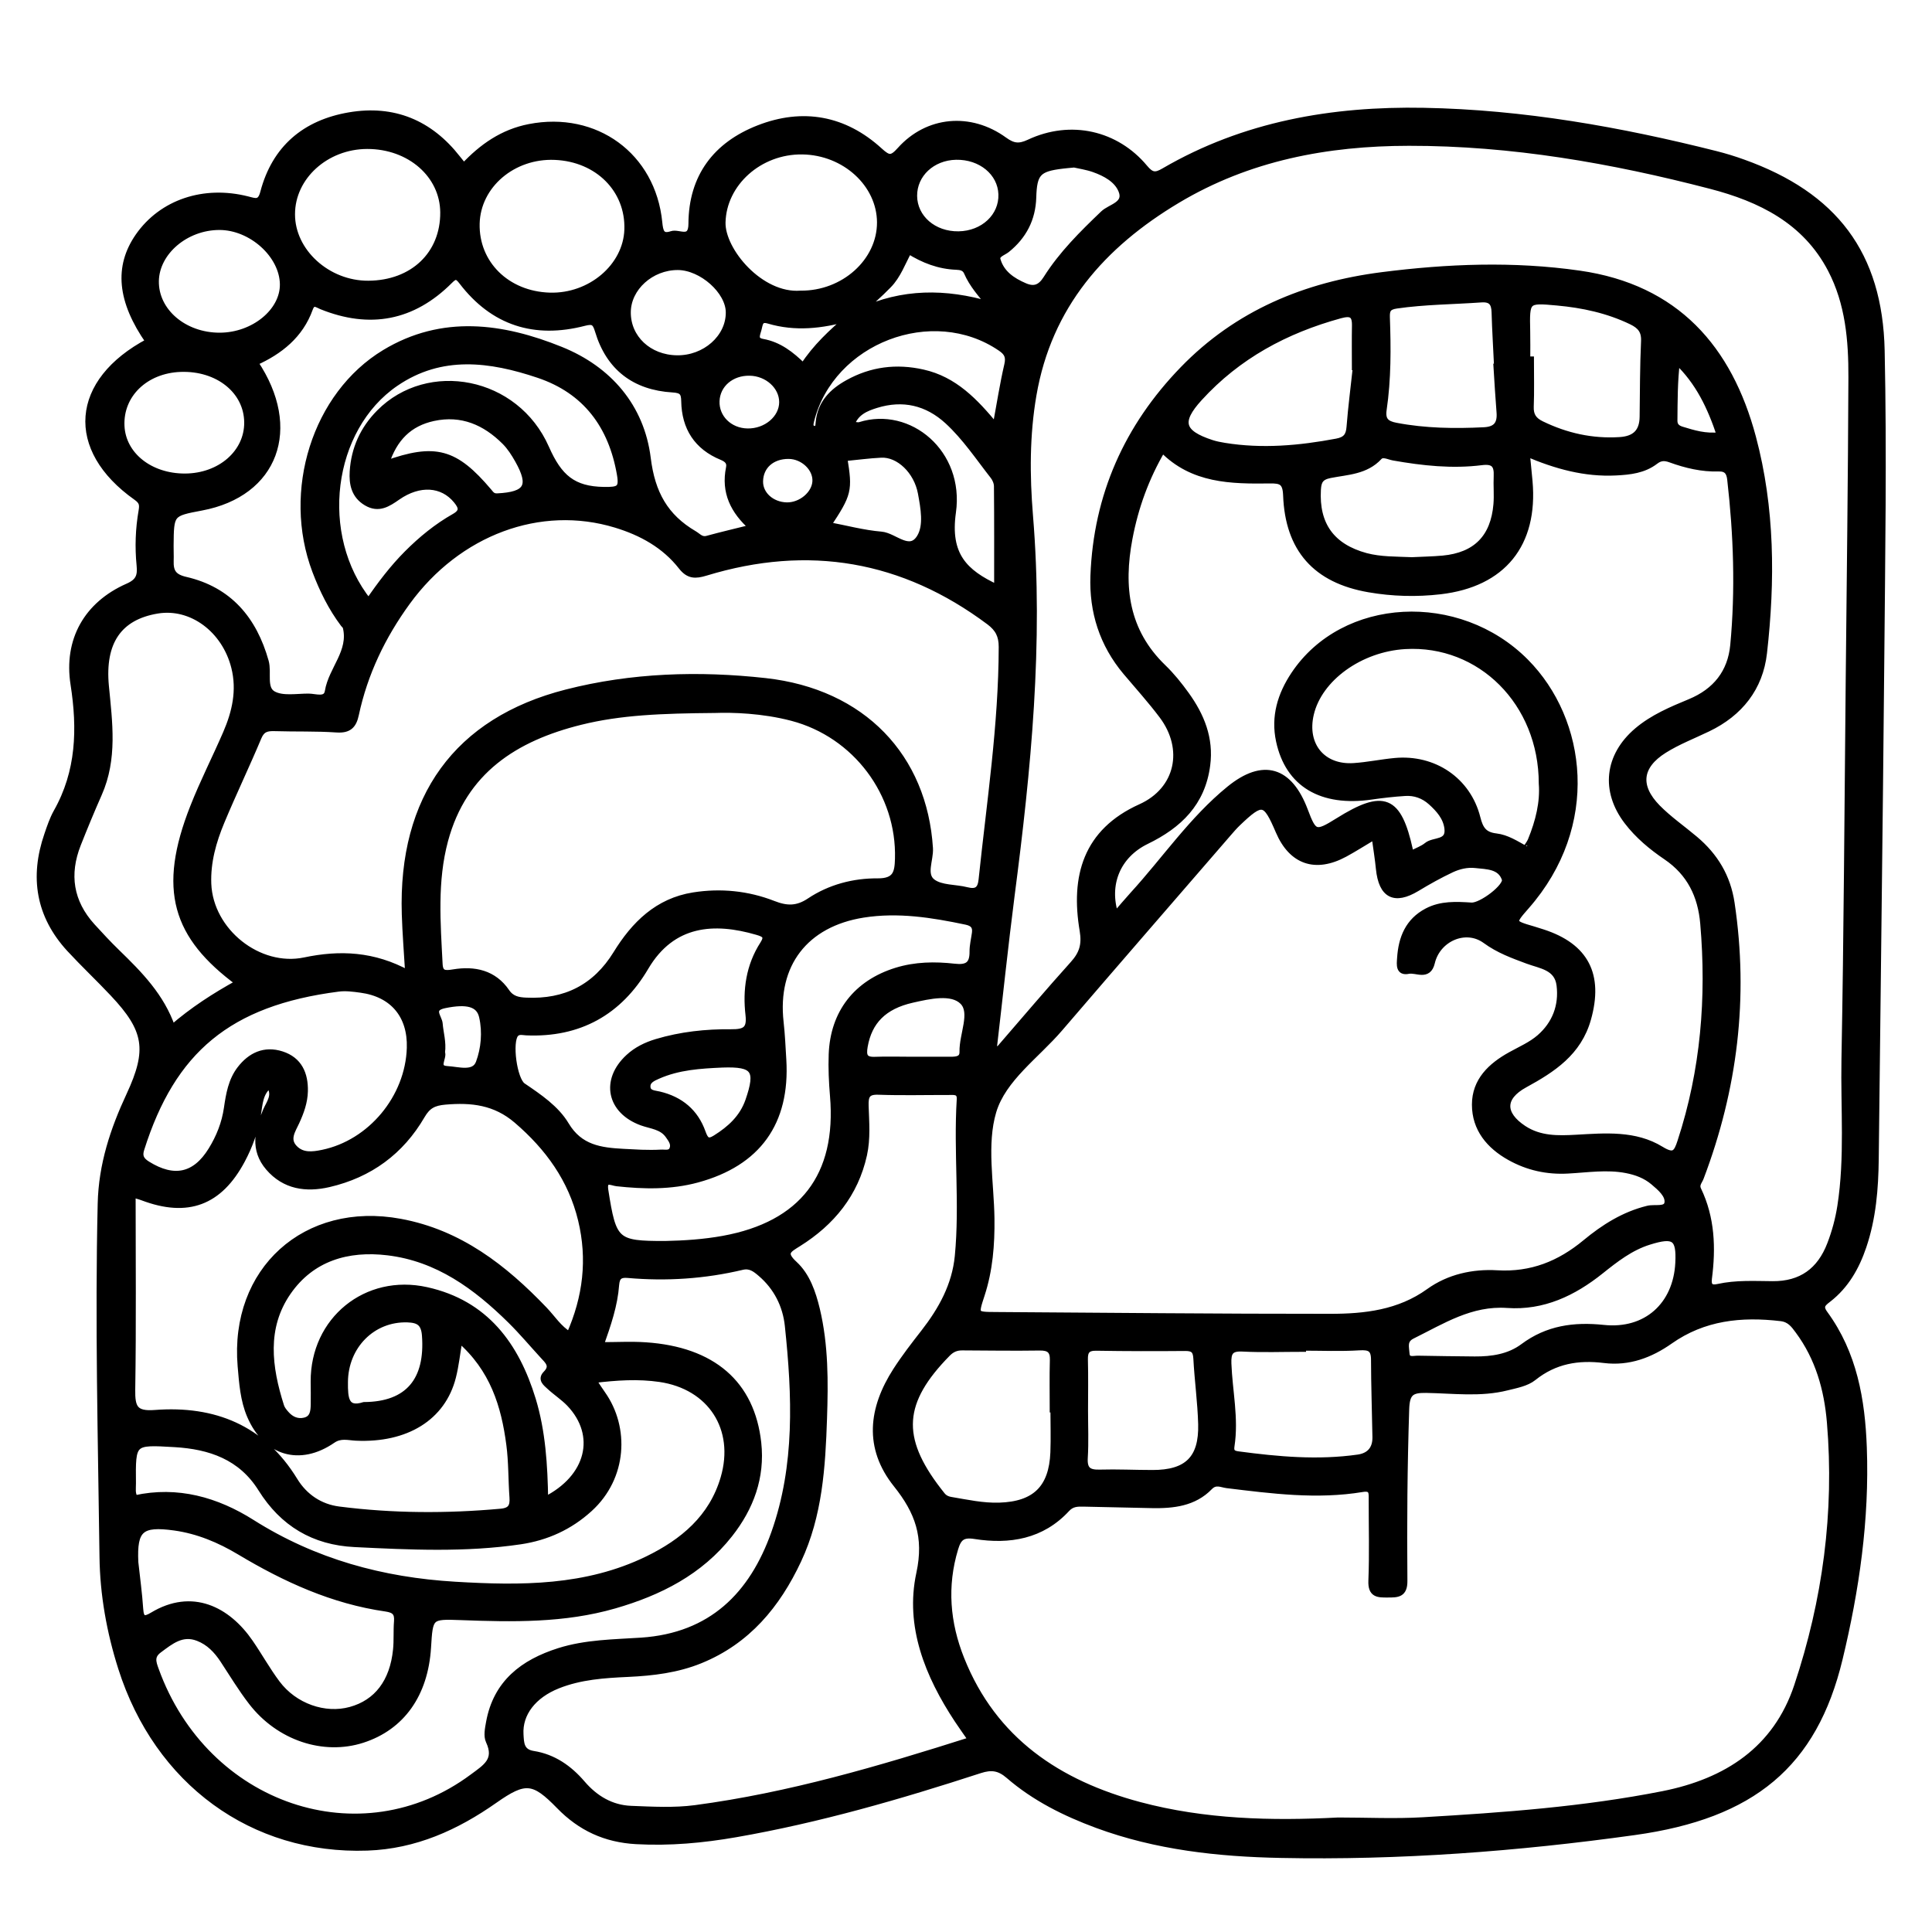 <?xml version="1.0" encoding="utf-8"?>
<!-- Generator: Adobe Illustrator 23.0.0, SVG Export Plug-In . SVG Version: 6.00 Build 0)  -->
<svg version="1.0" xmlns="http://www.w3.org/2000/svg" xmlns:xlink="http://www.w3.org/1999/xlink" x="0px" y="0px"
	 viewBox="0 0 3000 3000" style="enable-background:new 0 0 3000 3000;" xml:space="preserve">
<style type="text/css">
	.st0{stroke:#000000;stroke-width:10;stroke-miterlimit:10;}
</style>
<g id="Layer_1">
</g>
<g id="Layer_2">
	<g>
		<path class="st0" d="M231.1,530.4c-44.1-63.2-49-116.2-16-163.6c36.3-52,101.4-74.2,169.3-56.9c11.9,3,20.1,6.8,24.7-11
			c18-68.6,64.8-107.8,133.4-119.5c68.5-11.7,124.8,11.7,167.7,66.6c2.9,3.7,6,7.4,10,12.4c28.5-30.4,60.6-52.8,101.8-60.8
			c102.6-20,191.1,44.2,201.4,147.8c1.4,14.1,3.4,23.9,19.7,18.4c10.8-3.7,30.8,12,30.9-16.3c0.3-72.9,38-122.3,104-148.1
			c68.5-26.8,133-15.2,187.8,34.9c13.9,12.7,19,13.4,32-1.2c42.6-47.6,108.7-53.7,161.5-15.4c13.8,10,23.1,11.1,38.6,3.9
			c65-30.6,135.4-13.8,179.3,38.8c10.7,12.9,17.1,13.3,30.5,5.4c124.6-72.6,261.3-96,403-93.4c154,2.8,304.9,29.6,454,67.2
			c14.2,3.6,28.2,7.9,42,12.9c141.3,50.6,211.6,141.6,214.8,292c3.4,160.2,0.8,320.6-0.6,480.9c-2.3,258.1-5.8,516.1-8.6,774.2
			c-0.5,46.1-4.2,91.7-19.1,135.8c-10.9,32.2-27.1,60.7-54.2,81.8c-8.7,6.7-14.3,11.1-5.6,22.9c45.2,61.8,57.7,133.6,60.4,207.8
			c4.1,111.2-11.7,220.6-37.6,328c-39.6,164.2-135.1,243.1-318,268.6c-182.2,25.4-365.4,39.2-549.5,35.5
			c-97.1-1.9-193-12.4-285-46.3c-49.8-18.4-97.1-41.9-137.4-76.8c-14.5-12.5-26.8-14.2-44.7-8.4c-124.4,40.5-250,76.9-379.2,99.4
			c-51.1,8.9-102.4,13.6-154.6,10.7c-47.6-2.7-86.1-20.4-119.2-54.4c-39.8-40.9-53.2-42.3-100.6-9c-59.6,41.9-123.7,70.8-197.5,73.4
			c-178,6.3-325.8-101.8-382-278.5c-17.9-56.3-28.3-114.4-29-172.8c-2.4-182.8-7.1-365.5-2.8-548.4c1.4-60.4,19.5-114.8,44.4-168.2
			c32.8-70.5,27.6-101.9-25.5-158.2c-22.1-23.5-45.6-45.6-67.5-69.3C60.8,1421.6,51,1362,73.7,1296.3c4.1-12,8.2-24.3,14.3-35.2
			c35.5-62.8,37.3-129.3,26.5-198.7c-10.6-68.2,20.5-123.5,84-151.5c17.4-7.6,20.2-16.8,18.6-33.1c-2.8-28.2-1.8-56.6,3.1-84.6
			c1.7-9.9,0.7-14.8-8.5-21.3C106,697.2,113.9,592.4,231.1,530.4z M2077.9,2827.2c44,0,88.1,2.2,131.9-0.4
			c124.8-7.3,249.6-16.3,372.6-40.6c98.8-19.6,175.6-69.5,208.4-167.9c44.3-132.7,62.8-269.8,51-409.9c-4.3-51.2-18-99.9-49.3-142.1
			c-6.8-9.2-13-18.1-27-19.8c-61.7-7.3-120.1-1.3-172.6,35.7c-30.4,21.4-64,34-101.8,29.3c-40.5-5-77,1-110.1,27.5
			c-10.7,8.6-26.7,11.5-40.8,15c-41.4,10.5-83.7,4.6-125.6,3.9c-23.5-0.4-30.6,4.9-31.4,30.3c-2.9,88.9-3.6,177.8-2.8,266.7
			c0.2,20.9-10.7,20.7-25.6,20.7c-15.1,0.1-25.8,0.2-25-20.9c1.7-42,0.4-84.1,0.5-126.1c0-10.2,1.2-19.5-14.9-16.8
			c-70.4,11.7-140.3,2.5-210.2-6c-8.7-1.1-17.7-6.6-27,3c-24.4,25.2-56.6,28.6-89.6,28c-35.2-0.7-70.4-1.5-105.6-2.3
			c-9.7-0.2-18.6-0.3-26.5,8.3c-38.9,42.2-89.1,50.4-142.5,42c-19.3-3.1-25.9,2.6-31,19.5c-17.8,58.7-12.9,116,9.5,172.1
			c50.4,126.4,151.1,193.1,276.9,226.7C1870.3,2830,1974.1,2832.6,2077.9,2827.2z M1542.3,1632.6c7.2-3.3,9.4-3.7,10.5-4.9
			c37.8-43.5,74.9-87.6,113.5-130.4c14.3-15.8,18.9-30,15.2-52.2c-14.2-83.9,5-153.5,89.8-191.7c59-26.6,72.4-90.6,33.4-142.4
			c-17.6-23.4-37.3-45.2-56.2-67.6c-36.3-43.2-52.4-93.7-50.3-149.3c4.7-124.5,52.3-231.1,138.7-320.3
			c84.5-87.3,190.4-131,309-146.2c102-13,204.1-17.1,306.6-2.4c150.2,21.5,232.3,115.8,269.2,254c29.3,109.6,29.8,222.4,17.1,334.7
			c-6.1,54.1-37.3,93.4-86.8,117.2c-22.8,11-46.8,20.2-68.1,33.6c-39.3,24.7-42.9,56.3-10.3,89.5c17.7,18,38.9,32.6,58.3,49
			c31,26.1,50.5,58.3,56.6,99.3c21.9,146.4,4.5,288.1-47.8,426c-2.3,6.1-7.8,11-4,18.9c21.1,43.9,22.7,90.4,16.6,137.6
			c-1.5,11.8,2.6,16.4,14.5,13.7c28-6.2,56.4-4.5,84.7-4.3c44.6,0.3,73.8-21,89.6-62.1c7.4-19.2,12.7-38.8,15.9-59.2
			c11.8-75.8,5-152.2,6.4-228.3c3.7-195.5,4.6-391,6.6-586.5c1.6-157.4,3.6-314.8,4.2-472.1c0.2-57.8-4.6-115.3-32.2-168.1
			c-39.6-75.7-109.6-109.8-186.7-129.8c-153.4-39.9-309.1-67.1-468.5-66.9c-127.1,0.1-248.8,23-359.5,89.1
			c-116.7,69.7-200.1,164.3-223.9,302.9c-10.7,62.2-10.5,124.8-5.4,187.1c16.4,198-3,394.1-28.5,590
			C1560.3,1470,1552,1549.5,1542.3,1632.6z M2134.7,1298.2c-18.3,10.9-32.2,19.8-46.6,27.6c-45.5,24.6-82.2,11.9-102.3-35
			c-20.7-48.4-25.7-49.4-64.2-12.6c-4.9,4.7-9.4,9.9-13.9,15.1c-87.5,101.2-175.3,202.2-262.4,303.7
			c-36.1,42.1-87.9,77.6-103.2,128.8c-15.2,51.1-3.7,110.4-2.9,166.2c0.5,40.4-2.6,80.1-15.2,118.6c-10.3,31.6-10.5,31.5,22.5,31.7
			c173,1.1,346,2.9,519.1,2.8c53.8,0,107-6,153.3-39.3c31.1-22.4,68.6-30.5,105.8-28.3c53.4,3.1,97.1-14.5,137.2-47.7
			c28.7-23.8,60-43.6,97-52.6c10.7-2.6,28.6,2.7,30.6-9.1c2.1-12.6-11.4-23.9-21.9-32.8c-12.2-10.3-26.6-15.7-42.3-18.7
			c-30.3-5.8-60.4-0.9-90.6,0.7c-32.1,1.8-62.2-4.8-90.1-20.4c-31.9-17.8-54-44.3-54-81.6c0-36.9,24.5-60,55.2-77
			c15.3-8.5,32-15.7,45-27c24.2-21,35.2-49.4,31.2-81.5c-3.5-28.4-29.6-30.6-50-38.2c-22.8-8.5-44.8-16.4-65.3-31.4
			c-31-22.6-74.8-2.9-83.6,34.4c-5.5,23.5-23.9,10.1-36,12.6c-15.1,3.2-13.4-9.3-12.7-19.4c2-31,12.4-57.2,41.6-72.6
			c21.8-11.5,45.3-10.2,68.8-8.7c15.3,1,56.1-29.8,52.2-41.5c-6.9-20.7-28-20.1-46-22.1c-13-1.4-25.7,1.7-37.1,7
			c-18.5,8.7-36.4,18.7-53.9,29.3c-34.6,20.8-54.3,10.8-58.5-30.2C2140,1333.8,2137.5,1318.4,2134.7,1298.2z M2192.1,1325.8
			c8.6-4.6,17.2-7.5,23.8-12.9c10.7-8.8,34.7-2.5,32-26.4c-2-17.4-13.3-30-25.8-41.3c-11.5-10.3-25.3-15.2-40.4-14.2
			c-17.5,1.1-35,3.1-52.3,5.6c-77.3,11.2-128.7-19.3-143-86.1c-8.1-37.6,2.3-71.7,23.1-102.9c76.9-115.5,255.4-124.7,359.5-19.8
			c90.1,90.8,111,254,1,379.3c-23.1,26.3-22.8,26.5,11.2,36.4c4.7,1.4,9.3,2.9,14,4.4c67.1,21.7,89.5,66.1,70.4,134.1
			c-14.7,52.4-54.5,78.2-98.2,102.1c-36,19.7-35.9,45.9-1.7,68.5c25.4,16.7,53.5,16,82.1,14.4c44.9-2.5,91-6.7,131.3,18
			c20.2,12.4,24.6,6.1,30.6-12.4c36.2-110.4,45.3-223.6,35.4-338.7c-3.7-43.1-20.7-78.5-57.7-103.6c-22.6-15.3-43.8-32.9-60.6-54.9
			c-36.4-47.7-30.1-101.7,15.5-140.5c24.3-20.6,53.3-32.7,82-44.6c40.3-16.7,63.4-46.3,67.4-88.3c8.1-85.9,5.1-171.8-4.7-257.5
			c-1.2-11-5.3-17.8-18.3-17.4c-25.7,0.8-50.5-5.1-74.5-13.8c-9.3-3.4-16.1-3.3-24.1,2.9c-17.9,13.7-39.2,16-61,17.1
			c-47.8,2.4-92.5-9.8-138.6-29.5c1.6,16.5,2.9,30,4.2,43.5c8.7,97.7-41.2,159.2-138.2,170.5c-37.1,4.3-74.2,3.3-111-3.1
			c-82-14.2-125-62-128.1-145.7c-0.8-20.9-7.9-23.6-25.6-23.3c-60,0.8-119.9,0.1-166.8-48c-26,44.4-42.3,89.8-51.5,138.4
			c-14.2,75.2-5.9,143.9,52.3,200.2c13.3,12.8,25.1,27.5,35.9,42.5c23.4,32.5,38,67.8,32.5,109.4c-7.6,58.6-43.5,93.1-94.1,117.7
			c-45.2,22-63.8,67.5-48.2,115.1c9.6-11.1,18.3-21.5,27.4-31.5c50-54.7,92-117.1,149.9-164.2c52.4-42.6,93-29.9,116.8,33.4
			c13.9,37,17,38,51.6,16.4c71.2-44.5,93.7-35.4,111.5,45.3C2189.3,1321,2189.9,1321.8,2192.1,1325.8z M634.2,1511.9
			c-2-33.8-4.4-63-5.3-92.2c-5.7-181,80.8-300.7,250.6-344.1c101.5-26,205.7-29.1,308.9-17.7c151.4,16.8,246.4,117.7,255.3,259.3
			c1.1,17.9-11.2,40.9,4.2,52.5c13.4,10.1,35.5,8.3,53.4,12.9c15,3.8,21.6-1,23.2-16.3c12.6-120.4,31.1-240.3,31.3-361.8
			c0-17.6-5.6-28.5-19.4-38.9c-134-100.2-281-125.2-440.6-76.6c-15.8,4.8-26.2,5.2-37.5-9.2c-26.1-33.4-61.9-53.1-102-65.3
			c-117.6-35.8-245.1,11.6-324.2,120.4c-38.4,52.8-66.1,110.5-79.8,174.5c-3.6,17-10.7,24.2-29.4,23c-32.1-2.2-64.5-1.1-96.7-2.1
			c-11.7-0.3-19.5,1.4-24.9,14.1c-18.5,44.1-39.2,87.2-57.6,131.3c-12.8,30.7-21.9,62.7-20.6,96.7c3,74,78.7,134.2,150.1,119.2
			C527.4,1480.2,580,1482.1,634.2,1511.9z M1508.6,2701.9c-8.7-12.6-15.5-22-21.9-31.7c-45.5-69-76.5-145.4-58.9-226.8
			c12.4-57.4-2.3-96.6-35.7-138.4c-45.9-57.3-38.4-117.9-0.7-176.6c13.2-20.5,28.2-39.9,43.2-59.1c27.5-35.3,48.6-73.3,53-118.7
			c7.8-81-2-162.2,3-243.2c0.9-14-9.5-12.1-18-12.1c-36.2-0.1-72.4,0.9-108.5-0.4c-17.9-0.7-20.8,6.7-20.3,22.2
			c0.8,25.3,3.1,50.8-2.5,76c-13.5,60.9-49.9,105.2-101.6,137.6c-15.3,9.6-25.8,14.4-6.2,32.4c19.4,17.9,28.3,44.1,34.6,70.1
			c13.3,55.7,13,112.6,11.1,169.2c-2.5,75.2-7.1,150.5-39.9,220.4c-32.6,69.5-79,125.5-152,155.2c-35.8,14.6-73.6,19.1-111.8,20.9
			c-37.2,1.7-74.3,4.1-109.4,18.1c-38.1,15.2-60.1,43.6-58.2,76.2c0.8,13,0.5,27.5,20,30.6c31.2,4.9,55.7,22,76.1,45.8
			c19.9,23.2,45,38.3,75.9,39.5c33.2,1.3,66.9,3.2,99.6-1.1C1225.1,2788.7,1365.6,2747.4,1508.6,2701.9z M1110.2,1102.1
			c-83.4,0.7-146.9,3.1-208.9,18.5c-101.5,25.2-181.4,76.1-210.5,184.4c-17,63.4-11.8,127.9-8.5,192.2c0.8,15.1,8.5,15.2,21.9,13
			c32.4-5.4,62.4,0.9,82.3,30.1c7.8,11.5,18.5,13.3,30.4,13.8c60.9,2.9,107.9-20.7,140.1-73c28.1-45.7,64.3-81.6,119.8-90.4
			c42.2-6.7,84.2-2.5,123.9,13c20.7,8.1,37,8.7,56.6-4.4c31.4-21,68.4-30.7,105.6-30.4c28.8,0.2,31.2-14.3,31.8-35.4
			c2.9-101.4-65.8-193.1-164.8-219.1C1184.1,1102.4,1137.2,1101.1,1110.2,1102.1z M713.2,2079.7c-3.8,22.6-5.7,40.9-10.2,58.5
			c-15.9,62.7-72.3,97.5-150.2,93.9c-12.2-0.6-24.1-4.5-36.5,4.1c-51.2,35.2-103.1,19.4-127.7-37.7c-10.6-24.6-12.3-50.9-14.6-77.3
			c-12.5-148.7,100.6-250.9,247.5-223.7c92,17,161.1,71,223.6,136.3c12.5,13,22.2,29,39.2,39.3c26.2-58.8,33-118,18.3-178.9
			c-15.2-62.9-51-112.6-100.1-154.7c-33.5-28.7-70-32.8-111.4-29.2c-18,1.6-27.2,6.6-36.1,21.8c-32.5,56-81.1,91.6-144.3,106.3
			c-35.5,8.2-68.6,3.5-93.6-25.6c-23.7-27.7-16.8-57.8-3.8-88.1c5.2-12.1,16.1-24.5,4.8-39.8c-14.9,11.9-15.2,29.3-17.8,45
			c-4.2,25.4-12.7,49.1-24.7,71.6c-35,65.6-84.3,84-154,57.7c-4.4-1.7-9-2.8-16-4.9c0,102.6,1,203.1-0.6,303.5
			c-0.4,27.9,3.9,39.1,35.7,36.6c91.5-7,166.7,23.1,216.6,104.6c15.5,25.4,39.6,41.6,69,45.3c83.6,10.7,167.5,11,251.5,3.4
			c15.7-1.4,19.3-8.7,18.3-22.7c-2-27.3-1.3-54.9-4.9-81.9C783.3,2182.4,765.8,2125.2,713.2,2079.7z M932.3,2089.1
			c25.6,0,48-1.3,70.2,0.2c103.9,7,164.5,59.1,174.6,151.3c5.8,53.1-11.6,100.3-44.3,141.8c-46,58.5-109,90.2-178.6,110.3
			c-78.2,22.6-158.3,21-238.5,18c-48.4-1.8-48.4-1.3-51.4,47.6c-4.5,72.5-40.6,123.3-101.5,143c-60.3,19.5-129.6-3.5-172-58.4
			c-16.1-20.8-29.7-43.5-44.2-65.5c-9.9-15-22-27.7-39-34.2c-24.9-9.7-42.6,5.1-60.9,18.7c-12.5,9.3-9.5,19-5.2,30.7
			c77,214,319,296,492.4,166.9c20.6-15.3,39.4-26.1,25.4-56.1c-3.7-7.9-1.3-19.4,0.4-28.8c11.1-61.3,52.7-92.9,108.5-110.6
			c41.5-13.1,84.8-13.3,127.6-16.1c108.9-7.3,172.6-71,206.8-167.6c37-104.6,32.5-213.3,21.1-321.6c-3.3-31.6-17.4-60-42.5-81.4
			c-8.2-7-16.2-13.4-28.8-10.4c-58.4,13.9-117.7,17.8-177.5,12.5c-12.3-1.1-17.5,2.8-18.5,15.7C954.1,2026.5,944,2056,932.3,2089.1z
			 M1168.2,819.3c-29.4-25.9-43.5-55.4-35.9-92.7c1.9-9.2-3-13.7-11.4-17.2c-38.5-15.8-57.4-45.5-58.1-86.5
			c-0.2-13.7-3.8-17.6-18.2-18.5c-59-3.5-98.8-33.9-115.8-90.8c-4.2-14-8.1-16-21.8-12.5c-76.8,19.9-140.9-0.3-189.6-64
			c-7.4-9.7-10.9-9.7-19.4-1.1c-57.3,57.3-123.9,69.7-198.8,39.4c-6.5-2.6-13.6-9.1-18.3,3.8c-14.8,41.2-46.4,66.3-85.2,83.7
			c69.1,102.7,31.2,203.5-82.8,224.9c-47.8,9-47.9,9-48.3,59.6c-0.1,7.8,0.4,15.7,0.1,23.5c-0.5,16.5,4.1,25.3,23.2,29.7
			c67.5,15.5,106,61.1,124.4,126.6c4.9,17.4-4.3,42,11.9,50.9c14.6,8,36.3,3.9,54.8,3.9c10.8,0,27.9,7,30.4-8.4
			c5.7-34.6,37.4-61.6,27.8-100c-0.4-1.7-2.3-3.1-3.5-4.6c-19-25.2-32.8-53.3-43.9-82.6c-46.8-123.8-0.1-273.4,107.8-338.6
			c89.3-53.9,182.4-41.1,273-4.5c74.9,30.2,125,88.7,134.9,168.2c6.7,54.4,27.1,91.2,72.3,117.7c6.6,3.9,11.1,10.3,20.5,7.7
			C1120.6,830.8,1143.1,825.6,1168.2,819.3z M370.7,1526.1c-98.4-72.6-120.9-144.9-70.6-272.6c15.3-39,34.5-76.4,51.1-114.8
			c14.2-32.8,21.9-66.6,12.9-102.6c-14.7-58.7-66.8-97.3-120.1-88.3c-59.5,10-86.4,49-79.9,117.6c5.4,56.4,13.4,112.7-10.8,167.2
			c-11.4,25.8-22.2,51.9-32.6,78.2c-18.5,47-12,89.9,22.3,127.8c12.5,13.7,25.1,27.3,38.4,40.2c34.9,33.9,69,68.2,86,117.5
			C299.6,1568.5,333,1546.9,370.7,1526.1z M920.6,2142.7c6.4,9.7,10.5,16.1,14.9,22.3c36.6,51.9,33.7,128.7-20.2,177.7
			c-30.7,28-66.8,44.3-107.1,50.3c-85.6,12.7-171.6,8.5-257.5,4.3c-63.5-3.1-111.4-31.9-145-85.6c-31.1-49.8-79.3-66.4-134.7-69.6
			c-65.6-3.8-65.6-4.2-64.9,61.5c0.1,7.7-1.7,15.7,3.4,23.3c65.9-14.6,126.9,2.9,181.7,37.6c96.9,61.2,202.4,89.9,315.5,96.6
			c102.2,6.1,203.5,6.5,298.5-39.6c55.3-26.9,100.6-64.4,118.7-126.4c22.5-77.1-20.3-142.7-99.5-154.2
			C991,2136.1,958,2138.1,920.6,2142.7z M1032.4,1932c30.3-0.6,60.4-2.6,90.4-8c123.2-22.3,181.5-98,171-222.4
			c-1.8-21.4-2.8-43-2-64.4c2.4-64.5,38.5-110.5,100-129.6c29.6-9.2,59.9-9.6,90-6.2c19.9,2.3,28.9-3,28.7-23.6
			c-0.1-9.7,2.4-19.3,3.7-29c1.4-10.7-3.2-15.6-14-17.9c-52.8-11.1-105.6-19.5-159.7-11c-90.3,14.3-138.8,77.6-128.7,167.4
			c2.2,19.4,3,38.9,4.2,58.4c5.8,97.2-39.3,160-133.3,185.6c-41.2,11.2-83,10.3-125.1,5.7c-6.8-0.7-21.1-9.1-18,11.2
			C952.1,1928.2,956,1932.1,1032.4,1932z M2394.4,1216.8c0-125.9-95.6-220.6-212.5-213.9c-70,4.1-133.8,50.1-146.8,106
			c-11.2,48.2,18.3,84.3,67.2,81c21.3-1.4,42.4-5.9,63.7-7.9c60.3-5.7,113.1,29.7,127.8,88.1c4.4,17.6,10.5,26.8,29.2,29
			c16.5,1.9,30.9,11.3,45.4,19.3c0.4,0.2,6.9-8.4,9-13.6C2389.4,1275.6,2396.7,1245.4,2394.4,1216.8z M636.7,1627.1
			c1.5-50.4-26.5-83.9-76.3-90.6c-11.6-1.6-23.6-3.2-35-1.7c-170.8,21.9-257.9,96.2-306.3,249.4c-3.5,10.9-0.6,17.4,9.7,23.8
			c41.1,25.6,74.3,18.9,99.5-22c12.4-20.1,21-41.7,24.4-65.3c3.1-21.3,6.7-42.8,20.2-60.4c16.3-21.2,37.9-31.4,64.4-22.9
			c27.1,8.7,36.4,30.5,35.8,57.1c-0.4,16.7-6,32.3-13.1,47.7c-5.9,12.8-16,26.9-3,40.6c12.1,12.7,28,10.9,43.9,7.6
			C575.6,1775,634.4,1704.7,636.7,1627.1z M996.2,1790.3c6.7,0,18.5,0.6,30.1-0.2c6.2-0.4,14.8,2.4,18.1-5.7
			c3.3-8.2-1.8-14.9-6.4-21.4c-10-14.3-26.8-15-41.2-20.2c-49.5-18-59.3-65.2-20.7-100.9c12.4-11.5,27.2-18.7,43.4-23.6
			c37.8-11.3,76.7-15.5,115.8-15.1c21.4,0.2,29.9-4.3,27.3-27.2c-4.5-38.7,0.8-76.2,22.4-109.8c8.1-12.6,2.6-16-9.2-19.4
			c-66.7-19.5-131.9-15.5-173.5,55c-41.1,69.8-103.2,104.5-185.2,100.9c-5.7-0.3-12-2.3-16.6,2.8c-10.7,12.1-2.8,71.3,11.2,80.9
			c25.2,17.1,51.7,34.9,67,60.5c21.5,36,53.8,40.1,89.1,42C975.5,1789.3,983.4,1789.7,996.2,1790.3z M209.8,2425.9
			c2.6,24.2,6,48.4,7.6,72.7c1.1,16.4,6.7,17.6,19.6,9.8c61.2-36.9,116-9,151.1,42c14.4,20.9,26.7,43.2,41.9,63.5
			c27.1,36.2,74.2,52.5,114.3,41.5c41.2-11.3,66-43.6,71-93.7c1.5-14.5,0.3-29.3,1.5-43.9c1.1-13.5-3.9-18.4-17.5-20.4
			c-82.5-11.8-156.5-45.7-227.3-88.1c-31.1-18.6-64.4-32.6-100.8-37.7C218.6,2364.3,207.4,2374.3,209.8,2425.9z M1636.1,2188.3
			c-0.4,0-0.8,0-1.1,0c0-25.4-0.5-50.7,0.2-76.1c0.4-15.4-5.9-20.3-20.8-20.1c-40,0.6-80,0-120-0.2c-9.2-0.1-16.3,2.7-23.2,9.7
			c-73.5,74.7-77.5,130.7-14.5,212.5c1.8,2.3,3.6,4.6,5.4,6.9c3.6,4.8,8,7.3,14.4,8.4c24.9,4.2,49.7,9.7,75.2,8.9
			c55.6-1.7,82-27.4,84.3-82.7C1636.9,2233.2,1636.1,2210.7,1636.1,2188.3z M572.3,934.4c18.9-27.6,37.8-52.4,59.9-74.6
			c22.1-22.2,46.3-42,73.7-57.5c13.7-7.8,11.2-15.3,3-25.3c-21.8-26.7-57.8-29-91.7-5.4c-14.7,10.2-29.1,20.1-48.1,8.8
			c-18.9-11.2-22.2-29.2-21.1-48.1c2.2-35.3,16-66,41.2-91.4c75.9-76.6,211.8-51.4,258.6,54.9c20.1,45.6,41.9,64.6,90,65.3
			c23.4,0.3,29.1-1.8,25.1-24.7c-13.1-75.7-53.4-129.9-126.6-154.5c-75-25.2-151-35.5-222,13C511.2,665.3,489.8,831.3,572.3,934.4z
			 M846.2,2329.3c69.4-34.7,85-100.9,38.3-149.9c-9.4-9.8-21.1-17.3-31.1-26.6c-5.3-5-13.8-10.9-5.5-19.3
			c12.6-12.7,2.7-20.5-5.1-29.1c-16.5-18-32.3-36.8-49.6-53.9c-53.8-53.1-113.4-96.9-191-106.2c-62.3-7.5-118.4,8.9-155.2,62
			c-38.2,55.3-30.1,116.8-10.8,177.3c1.4,4.5,4.8,8.6,8,12.2c7.6,8.7,17.6,13.1,28.9,10.4c13.2-3.1,14.2-14.6,14.4-25.7
			c0.2-11.7,0-23.5-0.1-35.2c-0.5-95.5,81.4-162.5,174.9-141.7c91.5,20.3,138.9,85.3,164.7,169.6
			C842.1,2222.9,845.3,2274.6,846.2,2329.3z M1243.2,456.3c67,0.7,123.7-50.2,123.6-110.9c-0.2-59.7-54.8-109.7-121-110.6
			c-66.9-0.9-122.8,49.8-124.2,110.6C1120.6,389.2,1180.6,461.1,1243.2,456.3z M853.6,459.4c63.4,1.9,119-45.4,120.9-102.8
			c2.1-62.1-46-110.5-112.8-113.3c-65.4-2.8-120.5,44.3-121.9,104C738.4,409.5,787,457.4,853.6,459.4z M572,440.9
			c69.2-0.4,117-45.9,116.6-111.1c-0.4-58.4-52.2-103.6-118.5-103.5c-64.2,0.2-117,48.1-117,106.3
			C452.9,390.8,508.4,441.3,572,440.9z M2105.7,569.9c-0.5,0-1-0.1-1.5-0.1c0-21.4-0.3-42.9,0.1-64.3c0.3-17.7-6.5-20.7-23.4-16.1
			c-84.6,23.2-159,63.1-218.7,128.6c-33.3,36.5-28.7,54.5,19.2,70.1c6.4,2.1,13.2,3.4,19.9,4.5c58.6,9.5,116.5,4.3,174.4-6.6
			c14.2-2.7,19.2-9.1,20.2-23.1C2098.3,631.9,2102.4,600.9,2105.7,569.9z M2023,2092.3c0,0.6,0,1.2,0,1.8c-31.2,0-62.5,1.2-93.7-0.4
			c-19.1-1-22.8,6.4-22.2,23.5c1.6,42.8,11.5,85.3,4.8,128.3c-1.4,9,2.1,12,10.5,13.1c62,8.3,124.2,13.9,186.6,5
			c17.9-2.6,27.5-13.7,27.1-32.3c-0.7-40-2.1-80-2.2-120c0-17.3-7.1-20.5-23.3-19.5C2081.6,2093.6,2052.2,2092.3,2023,2092.3z
			 M2192.4,870.2c14.9-0.8,31.6-1,48.1-2.5c51.4-4.8,79.2-32.9,83.5-84.6c1.2-14.5-0.3-29.2,0.4-43.8c0.8-17.1-4.4-24.4-23.6-22
			c-45.9,5.8-91.5,0.8-136.9-7.2c-7.4-1.3-16.9-6.8-22.4-0.8c-20.8,22.6-49.6,22.8-76,28c-15.2,3-18.6,9.6-19.4,23
			c-3.1,54.5,21.5,88.9,74.8,103.4C2143.9,869.8,2167.4,869.1,2192.4,870.2z M2371.2,558.5c1.9,0,3.8,0,5.7,0
			c0,24.4,0.6,48.7-0.3,73c-0.5,13.6,4.7,21.3,16.8,27.2c38.5,18.7,78.7,27.7,121.7,25c23.8-1.5,35.6-12.8,35.9-36.5
			c0.5-39,0.4-78.1,2.2-117.1c0.8-16.5-6-24.4-19.9-31.1c-36.6-17.6-75.5-26-115.5-29.6c-47.8-4.4-47.8-3.9-46.7,45.3
			C2371.4,529.2,2371.2,543.8,2371.2,558.5z M2324.1,569.7c0.3,0,0.6,0,0.9,0c-1.3-28.3-3.1-56.6-3.9-84.9
			c-0.4-14.5-5.5-21.3-21.1-20.2c-43.8,3.1-87.8,3.2-131.5,9.5c-13.1,1.9-15.7,6.8-15.3,18.6c1.7,47.9,2,95.8-5,143.4
			c-2.4,16.4,4.1,22.4,19.3,25.3c45.5,8.7,91.2,9.3,137.2,7c19.1-1,25.6-10.5,24.1-28.5C2326.9,616.6,2325.6,593.1,2324.1,569.7z
			 M1684.5,2190.4c0,24.4,1.1,48.9-0.4,73.3c-1.1,18.4,5.9,23.8,23.4,23.3c27.3-0.8,54.7,0.6,82.1,0.6c53.9,0.1,77.3-22.5,75.9-76.2
			c-0.9-34.1-5.7-68.1-7.5-102.2c-0.7-12.9-5.5-16.5-17.7-16.4c-45.9,0.4-91.9,0.4-137.8-0.4c-14.3-0.2-18.6,5.2-18.2,18.9
			C1685,2137.6,1684.5,2164,1684.5,2190.4z M2606.4,1961.1c2-39.6-6.6-45.5-46.1-33.1c-28.7,9-51.9,27.2-74.7,45.4
			c-42.7,34.2-89.8,56.5-145.2,52.6c-56.4-3.9-100.7,24.8-147.6,48c-13.7,6.8-9.7,17.7-9.1,27.7c0.8,12.2,11.1,8.3,18.2,8.4
			c29.3,0.6,58.7,0.9,88,1.2c26.9,0.2,53.6-3.8,75.3-20c37.8-28.2,78.9-33.8,124.8-29C2556.3,2069.3,2603.1,2026.8,2606.4,1961.1z
			 M287.3,740.3c54.8-0.2,97.3-37.2,96.9-84.4c-0.4-49.2-45.6-85.5-103.9-83.4c-54.8,2-94.3,40.2-92,89
			C190.4,706.7,232.8,740.5,287.3,740.3z M341.2,521.6c52.8-0.1,99-37.9,98.4-80.4c-0.7-45.5-49.1-89.1-98.9-89.1
			c-52.3,0-98.1,39-99,84.1C240.8,483.4,285.5,521.7,341.2,521.6z M1548.7,912.7c0-53,0.2-105.3-0.3-157.6c0-5.4-2.6-11.7-6-16
			c-22.8-29.1-43.4-60.2-70.8-85.4c-32.1-29.4-69.7-37.9-111.1-25.1c-15.8,4.9-32.1,11.4-38.7,30.9c5.9,0.4,10.2,1.9,13.6,0.8
			c76.2-24,157,42.7,144,135c-9.5,67.1,18.7,94.1,68.6,117.3C1548.9,912.9,1549.8,912.9,1548.7,912.7z M1546.2,662.5
			c6.5-34.8,11.2-65.6,18.2-95.8c3-13-0.3-19.4-10.6-26.4c-105.8-72.2-263.3-11.9-294.6,113c-1.3,5.4-2.2,10.5,3.1,12.4
			c9.1,3.3,8.8-4.7,9.3-10.1c2.8-29.5,21.1-47.6,45.1-60.9c36.5-20.3,75.2-25.2,116.2-16C1481.8,589.6,1513.9,623.3,1546.2,662.5z
			 M1668,255.1c-8.4,0.8-13.3,1.2-18.1,1.8c-38.1,4.5-44.7,11.8-45.8,49.8c-1,33.2-14.9,59.9-40.7,80.7c-5.7,4.6-17.2,7.5-14.8,16
			c6,21.2,23.2,32.8,42.6,41.1c14.8,6.3,24.7,2.5,33.7-11.8c24.1-38.2,56-69.7,88.5-100.8c10.8-10.4,37.3-13.8,28.2-36.2
			c-6.9-17.1-25.1-26.9-42.9-33.2C1687.7,258.6,1676.1,257,1668,255.1z M1052.5,414.3c-41.7-0.1-77.8,32.5-78,70.6
			c-0.2,40.2,32.8,71.2,76.5,71.8c43.8,0.7,81.2-32.2,81-71.5C1132,452,1089.9,414.5,1052.5,414.3z M1285.4,815.5
			c28.1,5.3,55.4,12.7,83,15c20.5,1.7,44.1,30.2,60.1,4c11.2-18.3,6-45.9,1.8-68.9c-6.4-34.5-34.6-61.2-62-59.9
			c-19.2,0.9-38.4,3.6-57.6,5.4C1318.9,761.6,1317.7,766.7,1285.4,815.5z M1414.6,1645.9c20.5,0,40.9,0,61.4,0
			c9.2,0,19.2-0.7,18.9-12.7c-0.6-26.8,17.3-60.8,0.2-78c-17-17.1-51.8-9.2-78.7-3.1c-44.3,10-67.2,33.9-74,72.5
			c-2.7,15.2,0,22.1,16.6,21.4C1377.5,1645.3,1396.1,1645.9,1414.6,1645.9z M599,720.4c77-27.5,107.6-18.7,159.7,42.7
			c3.6,4.2,5.8,8.4,13.6,8c46.5-2.3,54.9-16.4,32.1-56.9c-5.7-10.1-12.2-20.3-20.3-28.4c-30.7-30.7-67.1-46.5-111.2-37
			C635.6,656.9,611.8,680,599,720.4z M565.3,2182.1c68.9-0.4,100.1-39,94.9-108.5c-1.5-19.9-10.5-24.6-27.4-25.2
			c-54.6-1.8-97.3,41.7-97.5,97.9C535.1,2171.1,536.3,2191.3,565.3,2182.1z M1488.5,364.2c38.6-0.6,68-28.2,66.8-62.6
			c-1.1-33.7-32.1-59.3-70.9-58.5c-37.1,0.8-65.5,27.4-65.3,61.1C1419.4,338.5,1449.7,364.8,1488.5,364.2z M1121.6,1652.7
			c-34.2,1.5-68.3,3.6-100.1,17.7c-7.9,3.5-17.5,7.5-16.4,18.1c1,9.8,11.5,9.6,18.4,11.3c33,7.8,56.1,27.1,67.3,58.8
			c4.4,12.4,8.6,16.3,20.4,8.8c22.9-14.3,41.9-31.7,51.1-58C1179,1661.2,1171.6,1650.9,1121.6,1652.7z M1335.7,483.6
			c65.3-30.6,132.3-30.6,201.5-10.2c-13.8-16.5-27.3-31.6-35.5-50.5c-3.2-7.5-9.6-8.7-16.7-9c-26.7-1-50.9-10.2-73.9-24.7
			c-10.2,18.9-17.1,38.7-31.5,53.4C1365.7,457,1350.4,470.1,1335.7,483.6z M1164,578.4c-28.6-0.5-50.7,18.5-51.7,44.3
			c-1,26.1,20.3,47.1,48.3,47.6c29.2,0.6,54.3-20.6,54.3-45.9C1214.9,599.8,1191.8,578.8,1164,578.4z M686,1634.4
			c3.6,7.7-11.8,24.9,8.6,26c16.8,0.9,41.9,9.4,49.2-10c8.1-21.7,10.6-47.6,5.1-71.8c-4.7-20.7-24.1-25.2-58.8-18
			c-24,5-8.4,19.3-7.7,29C683.5,1604,688.2,1618.1,686,1634.4z M1221.5,785.1c22.2,0.5,43.9-17.6,45-37.6
			c1.1-20.5-19.2-39.8-42-39.9c-26-0.1-44.1,15.9-44.6,39.6C1179.4,767.7,1197.9,784.5,1221.5,785.1z M2670.9,676.1
			c-14.6-43.9-33-83.2-67.2-115.6c-3.9,31.3-3.7,61.9-4,92.6c-0.1,8.6,5,12.2,11.8,14.3C2629.8,673,2648.2,678.8,2670.9,676.1z
			 M1247.2,569c19.4-30,44.5-53,70.8-75.6c-41.9,11.9-83,16.5-124.4,4.2c-13.7-4.1-13.8,4.9-16,13.4c-2.2,8.4-7.3,17.7,6.6,20.2
			C1209.3,535.7,1228.4,550.4,1247.2,569z"/>
	</g>
</g>
</svg>
